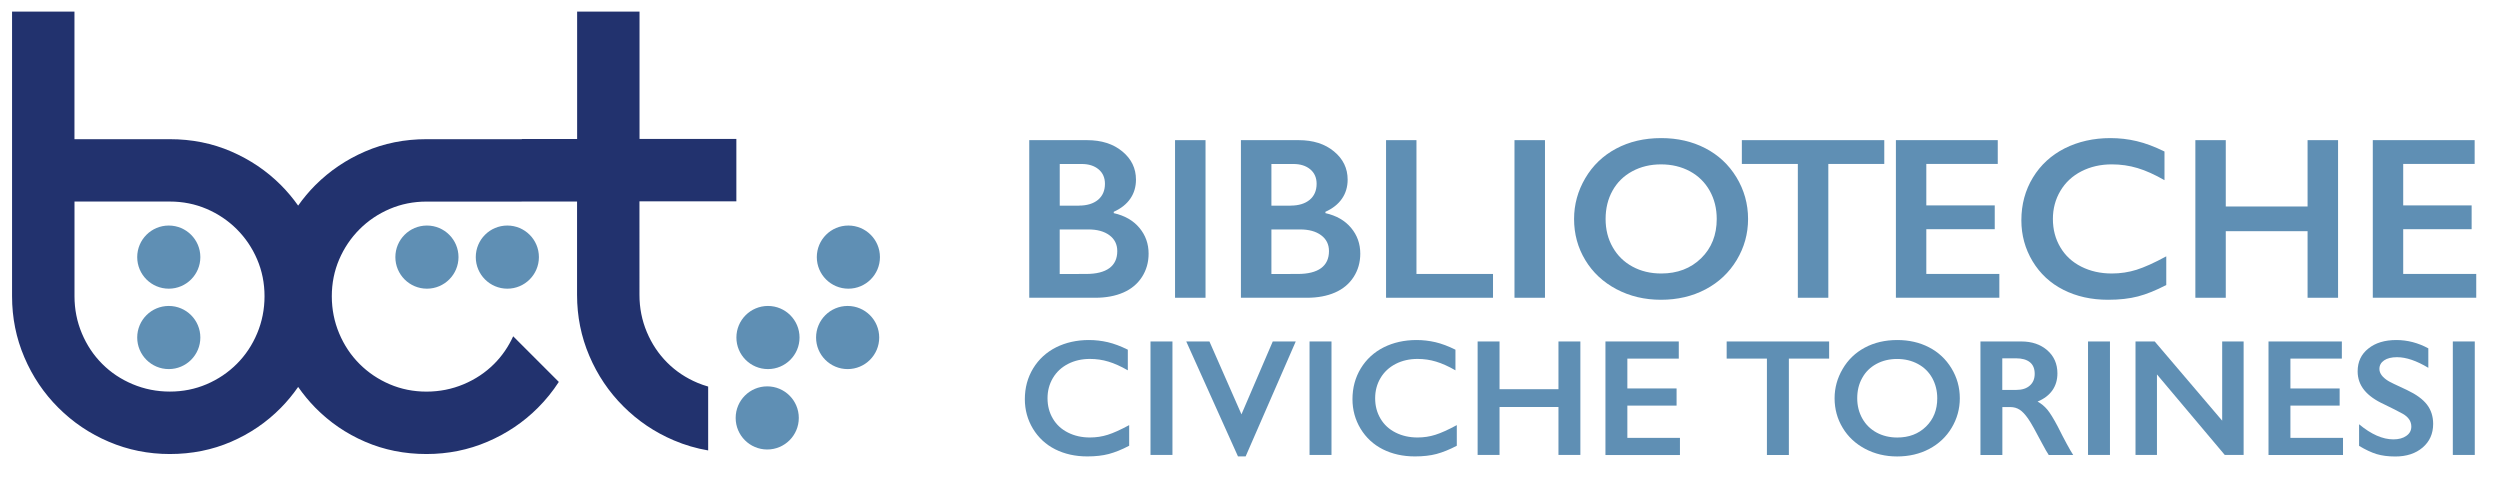 <?xml version="1.0" encoding="utf-8"?>
<!-- Generator: Adobe Illustrator 24.3.0, SVG Export Plug-In . SVG Version: 6.00 Build 0)  -->
<svg version="1.1" id="Livello_1" xmlns="http://www.w3.org/2000/svg" xmlns:xlink="http://www.w3.org/1999/xlink" x="0px" y="0px"
	 viewBox="0 0 647 125" style="enable-background:new 0 0 647 125;" xml:space="preserve">
<style type="text/css">
	.st0{fill:#5F8FB4;}
	.st1{fill:#22326E;}
</style>
<g>
	<g>
		<g>
			<path class="st0" d="M281.33,36.27c3.73,0,6.79,0.97,9.13,2.92c2.36,1.95,3.53,4.38,3.53,7.3c0,1.87-0.49,3.52-1.47,4.93
				c-0.98,1.42-2.41,2.55-4.28,3.39v0.35c2.85,0.64,5.05,1.91,6.64,3.81c1.59,1.9,2.38,4.13,2.38,6.67c0,2.26-0.58,4.28-1.73,6.06
				c-1.15,1.78-2.77,3.12-4.82,4.01c-2.06,0.9-4.48,1.35-7.26,1.35h-17.08V36.27H281.33z M279.23,53.21c2.07,0,3.73-0.5,4.93-1.49
				c1.19-1,1.8-2.38,1.8-4.15c0-1.57-0.55-2.83-1.65-3.75c-1.12-0.93-2.57-1.38-4.38-1.38h-5.67v10.78h4.97V53.21z M281.06,70.9
				c2.66,0,4.67-0.5,6.04-1.5s2.05-2.47,2.05-4.42c0-1.73-0.68-3.1-2.03-4.1s-3.16-1.5-5.45-1.5h-7.42v11.53L281.06,70.9
				L281.06,70.9z"/>
			<path class="st0" d="M311.99,36.27v40.79h-7.89V36.27H311.99z"/>
			<path class="st0" d="M336.11,36.27c3.73,0,6.79,0.97,9.13,2.92c2.36,1.95,3.53,4.38,3.53,7.3c0,1.87-0.49,3.52-1.47,4.93
				c-0.98,1.42-2.41,2.55-4.28,3.39v0.35c2.85,0.64,5.05,1.91,6.64,3.81c1.59,1.9,2.38,4.13,2.38,6.67c0,2.26-0.58,4.28-1.73,6.06
				c-1.15,1.78-2.77,3.12-4.82,4.01c-2.06,0.9-4.48,1.35-7.26,1.35h-17.08V36.27H336.11z M334.01,53.21c2.07,0,3.73-0.5,4.93-1.49
				c1.19-1,1.8-2.38,1.8-4.15c0-1.57-0.55-2.83-1.65-3.75c-1.12-0.93-2.57-1.38-4.38-1.38h-5.67v10.78h4.97V53.21z M335.85,70.9
				c2.66,0,4.67-0.5,6.04-1.5c1.36-1,2.05-2.47,2.05-4.42c0-1.73-0.68-3.1-2.03-4.1s-3.16-1.5-5.45-1.5h-7.42v11.53L335.85,70.9
				L335.85,70.9z"/>
			<path class="st0" d="M366.58,36.27V70.9h19.81v6.16h-27.68V36.27H366.58z"/>
			<path class="st0" d="M399.84,36.27v40.79h-7.89V36.27H399.84z"/>
			<path class="st0" d="M429.92,35.74c4.21,0,8.02,0.87,11.39,2.61c3.39,1.75,6.08,4.25,8.08,7.53c1.99,3.28,3.01,6.88,3.01,10.79
				c0,3.82-0.98,7.36-2.94,10.62s-4.65,5.79-8.06,7.59c-3.41,1.8-7.27,2.7-11.55,2.7c-4.23,0-8.06-0.91-11.52-2.74
				c-3.45-1.83-6.14-4.34-8.07-7.55c-1.93-3.2-2.89-6.74-2.89-10.62c0-3.73,0.96-7.25,2.89-10.54s4.59-5.85,7.98-7.66
				C421.63,36.66,425.51,35.74,429.92,35.74z M415.53,56.68c0,2.71,0.6,5.14,1.84,7.3c1.22,2.16,2.93,3.83,5.12,5.02
				s4.67,1.78,7.44,1.78c4.17,0,7.63-1.31,10.32-3.94s4.04-6.02,4.04-10.17c0-2.7-0.6-5.14-1.82-7.31
				c-1.22-2.17-2.93-3.85-5.13-5.04c-2.22-1.19-4.7-1.78-7.47-1.78s-5.25,0.6-7.45,1.79c-2.22,1.2-3.91,2.87-5.11,5.03
				C416.12,51.51,415.53,53.95,415.53,56.68z"/>
			<path class="st0" d="M487.65,36.27v6.16h-14.48v34.63h-7.89V42.43h-14.49v-6.16H487.65z"/>
			<path class="st0" d="M517.02,36.27v6.16h-18.49v10.72h17.71v6.16h-17.71V70.9h18.9v6.16h-26.77V36.27H517.02z"/>
			<path class="st0" d="M546.18,35.74c2.32,0,4.59,0.26,6.81,0.79c2.22,0.52,4.61,1.42,7.18,2.68v7.42
				c-2.51-1.44-4.83-2.49-6.97-3.13c-2.13-0.64-4.34-0.96-6.67-0.96c-2.9,0-5.51,0.6-7.85,1.79c-2.34,1.2-4.16,2.89-5.45,5.07
				c-1.3,2.19-1.94,4.61-1.94,7.27c0,2.73,0.64,5.17,1.93,7.33c1.27,2.16,3.08,3.83,5.42,5.01c2.34,1.18,4.97,1.77,7.89,1.77
				c2.24,0,4.37-0.32,6.4-0.96c2.03-0.64,4.61-1.8,7.7-3.48v7.42c-2.65,1.38-5.08,2.37-7.31,2.95c-2.22,0.58-4.8,0.87-7.76,0.87
				c-4.3,0-8.15-0.85-11.54-2.57c-3.39-1.71-6.05-4.18-7.99-7.4c-1.93-3.22-2.9-6.75-2.9-10.59c0-4.11,1-7.8,2.99-11.07
				c1.99-3.27,4.74-5.79,8.23-7.56C537.87,36.63,541.81,35.74,546.18,35.74z"/>
			<path class="st0" d="M576.03,36.27v17.17h21.17V36.27h7.89v40.79h-7.89V59.83h-21.17v17.23h-7.87V36.27H576.03z"/>
			<path class="st0" d="M640.44,36.27v6.16h-18.49v10.72h17.71v6.16h-17.71V70.9h18.9v6.16h-26.77V36.27H640.44z"/>
			<path class="st0" d="M281.81,88c1.67,0,3.29,0.19,4.9,0.56c1.6,0.38,3.32,1.02,5.17,1.94v5.34c-1.81-1.04-3.48-1.79-5.01-2.25
				c-1.54-0.47-3.14-0.7-4.8-0.7c-2.09,0-3.98,0.43-5.66,1.29c-1.68,0.87-2.99,2.08-3.92,3.65s-1.39,3.31-1.39,5.24
				c0,1.96,0.46,3.72,1.39,5.28c0.92,1.56,2.22,2.76,3.91,3.6c1.68,0.85,3.57,1.27,5.67,1.27c1.61,0,3.15-0.23,4.62-0.7
				c1.46-0.46,3.31-1.29,5.54-2.5v5.34c-1.9,1-3.66,1.7-5.26,2.13c-1.59,0.42-3.45,0.63-5.59,0.63c-3.1,0-5.87-0.62-8.31-1.85
				c-2.43-1.23-4.34-3.01-5.75-5.33c-1.39-2.32-2.09-4.86-2.09-7.63c0-2.95,0.72-5.61,2.15-7.97c1.44-2.36,3.41-4.17,5.93-5.45
				C275.83,88.64,278.66,88,281.81,88z"/>
			<path class="st0" d="M303.43,88.37v29.37h-5.68V88.37H303.43z"/>
			<path class="st0" d="M313,88.37l8.29,18.86l8.1-18.86h5.95l-12.97,29.75h-1.98L307,88.37H313z"/>
			<path class="st0" d="M344.59,88.37v29.37h-5.68V88.37H344.59z"/>
			<path class="st0" d="M366.6,88c1.67,0,3.29,0.19,4.9,0.56c1.6,0.38,3.32,1.02,5.17,1.94v5.34c-1.81-1.04-3.48-1.79-5.01-2.25
				c-1.54-0.47-3.14-0.7-4.8-0.7c-2.09,0-3.98,0.43-5.66,1.29c-1.68,0.87-2.99,2.08-3.92,3.65s-1.39,3.31-1.39,5.24
				c0,1.96,0.46,3.72,1.39,5.28c0.92,1.56,2.22,2.76,3.91,3.6c1.68,0.85,3.57,1.27,5.67,1.27c1.61,0,3.15-0.23,4.62-0.7
				c1.46-0.46,3.31-1.29,5.54-2.5v5.34c-1.9,1-3.66,1.7-5.26,2.13c-1.59,0.42-3.45,0.63-5.59,0.63c-3.1,0-5.87-0.62-8.31-1.85
				c-2.43-1.23-4.34-3.01-5.75-5.33c-1.39-2.32-2.09-4.86-2.09-7.63c0-2.95,0.72-5.61,2.15-7.97c1.44-2.36,3.41-4.17,5.93-5.45
				C360.61,88.64,363.45,88,366.6,88z"/>
			<path class="st0" d="M388.08,88.37v12.36h15.25V88.37H409v29.37h-5.67v-12.4h-15.25v12.4h-5.67V88.37H388.08z"/>
			<path class="st0" d="M434.47,88.37v4.44h-13.31v7.72h12.74v4.44h-12.74v8.35h13.61v4.44h-19.28V88.37H434.47z"/>
			<path class="st0" d="M473.38,88.37v4.44h-10.42v24.94h-5.68V92.81h-10.42v-4.44H473.38z"/>
			<path class="st0" d="M491.02,88c3.03,0,5.77,0.62,8.2,1.88c2.43,1.25,4.37,3.06,5.81,5.42c1.44,2.36,2.17,4.95,2.17,7.77
				c0,2.74-0.71,5.3-2.11,7.64c-1.4,2.35-3.35,4.17-5.8,5.47s-5.24,1.95-8.32,1.95c-3.03,0-5.8-0.66-8.29-1.98
				c-2.48-1.32-4.42-3.13-5.8-5.44c-1.39-2.3-2.09-4.85-2.09-7.64c0-2.69,0.7-5.22,2.09-7.59c1.38-2.37,3.29-4.21,5.74-5.52
				C485.05,88.66,487.84,88,491.02,88z M480.65,103.07c0,1.95,0.45,3.7,1.33,5.26s2.11,2.76,3.69,3.62
				c1.57,0.85,3.36,1.28,5.35,1.28c3.01,0,5.49-0.94,7.43-2.83c1.94-1.9,2.91-4.33,2.91-7.32c0-1.95-0.45-3.71-1.31-5.27
				c-0.88-1.56-2.11-2.77-3.7-3.62c-1.6-0.86-3.39-1.29-5.38-1.29c-1.98,0-3.78,0.43-5.37,1.29c-1.59,0.87-2.81,2.07-3.66,3.62
				C481.07,99.35,480.65,101.11,480.65,103.07z"/>
			<path class="st0" d="M523.1,88.37c2.77,0,5.01,0.77,6.76,2.3c1.73,1.52,2.6,3.52,2.6,5.97c0,1.67-0.43,3.12-1.29,4.36
				c-0.87,1.24-2.14,2.22-3.85,2.93c0.95,0.51,1.77,1.19,2.51,2.06c0.73,0.87,1.63,2.34,2.72,4.4c1.78,3.56,3.12,6.01,3.99,7.36
				h-6.33c-0.43-0.64-1.02-1.67-1.77-3.09c-1.63-3.12-2.81-5.23-3.57-6.32c-0.76-1.08-1.48-1.86-2.19-2.31
				c-0.7-0.45-1.5-0.68-2.41-0.68h-2.06v12.4h-5.67V88.37H523.1z M521.82,100.91c1.48,0,2.65-0.37,3.49-1.12
				c0.85-0.74,1.27-1.76,1.27-3.04c0-1.35-0.42-2.36-1.26-3.02c-0.84-0.67-2.03-1-3.6-1h-3.53v8.18H521.82z"/>
			<path class="st0" d="M546.06,88.37v29.37h-5.68V88.37H546.06z"/>
			<path class="st0" d="M557.64,88.37l17.46,20.5v-20.5h5.55v29.37h-4.88L558.22,96.9v20.84h-5.55V88.37H557.64z"/>
			<path class="st0" d="M606.07,88.37v4.44h-13.31v7.72h12.74v4.44h-12.74v8.35h13.61v4.44h-19.28V88.37H606.07z"/>
			<path class="st0" d="M620.18,88c2.86,0,5.62,0.72,8.27,2.15v5.04c-3.04-1.83-5.74-2.75-8.1-2.75c-1.43,0-2.55,0.28-3.35,0.83
				c-0.81,0.56-1.21,1.29-1.21,2.22c0,1.11,0.75,2.13,2.24,3.07c0.42,0.28,2.03,1.06,4.86,2.36c2.41,1.14,4.15,2.4,5.21,3.79
				c1.06,1.38,1.6,3.05,1.6,5c0,2.52-0.91,4.56-2.72,6.11c-1.82,1.55-4.17,2.32-7.06,2.32c-1.88,0-3.49-0.21-4.84-0.62
				c-1.35-0.41-2.87-1.12-4.55-2.13v-5.59c3.14,2.61,6.1,3.91,8.87,3.91c1.39,0,2.51-0.3,3.36-0.91c0.87-0.6,1.29-1.4,1.29-2.4
				c0-1.36-0.73-2.47-2.23-3.32c-1.23-0.68-2.82-1.48-4.76-2.42c-2.31-1.05-4.04-2.28-5.18-3.68c-1.14-1.4-1.72-3.03-1.72-4.88
				c0-2.47,0.92-4.43,2.76-5.89C614.75,88.73,617.17,88,620.18,88z"/>
			<path class="st0" d="M640.47,88.37v29.37h-5.68V88.37H640.47z"/>
		</g>
	</g>
	<g>
		<g>
			<circle class="st0" cx="43.68" cy="66.54" r="8.17"/>
			<circle class="st0" cx="43.68" cy="87.35" r="8.17"/>
		</g>
		<g>
			<circle class="st0" cx="110.49" cy="66.54" r="8.17"/>
			<circle class="st0" cx="131.3" cy="66.54" r="8.17"/>
		</g>
		<g>
			<path class="st1" d="M190.57,52.1V35.95h-25.06V3h-16.15v32.98h-14.3l-0.01,0.04h-24.68c-5.68,0-10.98,1.06-15.88,3.18
				c-4.9,2.12-9.19,5.02-12.88,8.71c-1.64,1.64-3.12,3.42-4.45,5.3c-1.33-1.88-2.81-3.65-4.45-5.3c-3.69-3.69-7.98-6.59-12.88-8.71
				c-4.9-2.12-10.19-3.18-15.88-3.18H19.27V3H3.12v73.67c0,5.57,1.06,10.83,3.18,15.79c2.11,4.96,5.05,9.32,8.8,13.06
				c3.75,3.75,8.1,6.69,13.06,8.8c4.96,2.12,10.22,3.18,15.79,3.18c5.68,0,10.98-1.06,15.88-3.18c4.9-2.12,9.19-5.05,12.88-8.8
				c1.64-1.67,3.12-3.47,4.45-5.38c1.33,1.91,2.81,3.71,4.45,5.38c3.69,3.75,7.98,6.69,12.88,8.8c4.9,2.12,10.19,3.18,15.88,3.18
				c5.57,0,10.83-1.06,15.79-3.18c4.96-2.12,9.32-5.05,13.06-8.8c2.04-2.04,3.84-4.27,5.4-6.68l-11.81-11.81
				c-1.24,2.71-2.88,5.1-4.93,7.15c-2.24,2.24-4.87,3.99-7.89,5.26c-3.02,1.27-6.23,1.91-9.62,1.91s-6.56-0.64-9.53-1.91
				c-2.96-1.27-5.56-3.02-7.8-5.26c-2.24-2.24-3.99-4.87-5.26-7.89c-1.27-3.02-1.91-6.23-1.91-9.62c0-3.39,0.64-6.56,1.91-9.53
				c1.27-2.96,3.03-5.56,5.26-7.8c2.24-2.24,4.84-3.99,7.8-5.26c2.97-1.27,6.14-1.91,9.53-1.91h24.62v-0.02h14.35v24.16
				c0,5.57,1.06,10.83,3.18,15.79c2.11,4.96,5.05,9.32,8.8,13.06c3.75,3.75,8.1,6.69,13.06,8.8c2.86,1.22,5.82,2.09,8.89,2.61
				v-16.53c-0.92-0.26-1.83-0.58-2.72-0.95c-3.03-1.27-5.66-3.02-7.89-5.26c-2.24-2.24-3.99-4.87-5.26-7.89
				c-1.27-3.02-1.91-6.23-1.91-9.62V52.11L190.57,52.1L190.57,52.1z M66.55,86.28c-1.27,3.03-3.03,5.66-5.26,7.89
				c-2.24,2.24-4.84,3.99-7.8,5.26c-2.97,1.27-6.14,1.91-9.53,1.91s-6.59-0.64-9.62-1.91s-5.66-3.02-7.89-5.26
				c-2.24-2.24-3.99-4.87-5.26-7.89c-1.27-3.02-1.91-6.23-1.91-9.62v-24.5h24.68c3.39,0,6.56,0.64,9.53,1.91
				c2.96,1.27,5.56,3.03,7.8,5.26c2.24,2.24,3.99,4.84,5.26,7.8c1.27,2.97,1.91,6.14,1.91,9.53C68.46,80.05,67.82,83.26,66.55,86.28
				z"/>
		</g>
		<g>
			<circle class="st0" cx="198.56" cy="108.16" r="8.17"/>
			<circle class="st0" cx="198.75" cy="87.35" r="8.17"/>
			<circle class="st0" cx="219.37" cy="87.35" r="8.17"/>
			<circle class="st0" cx="219.56" cy="66.54" r="8.17"/>
		</g>
	</g>
</g>
</svg>
